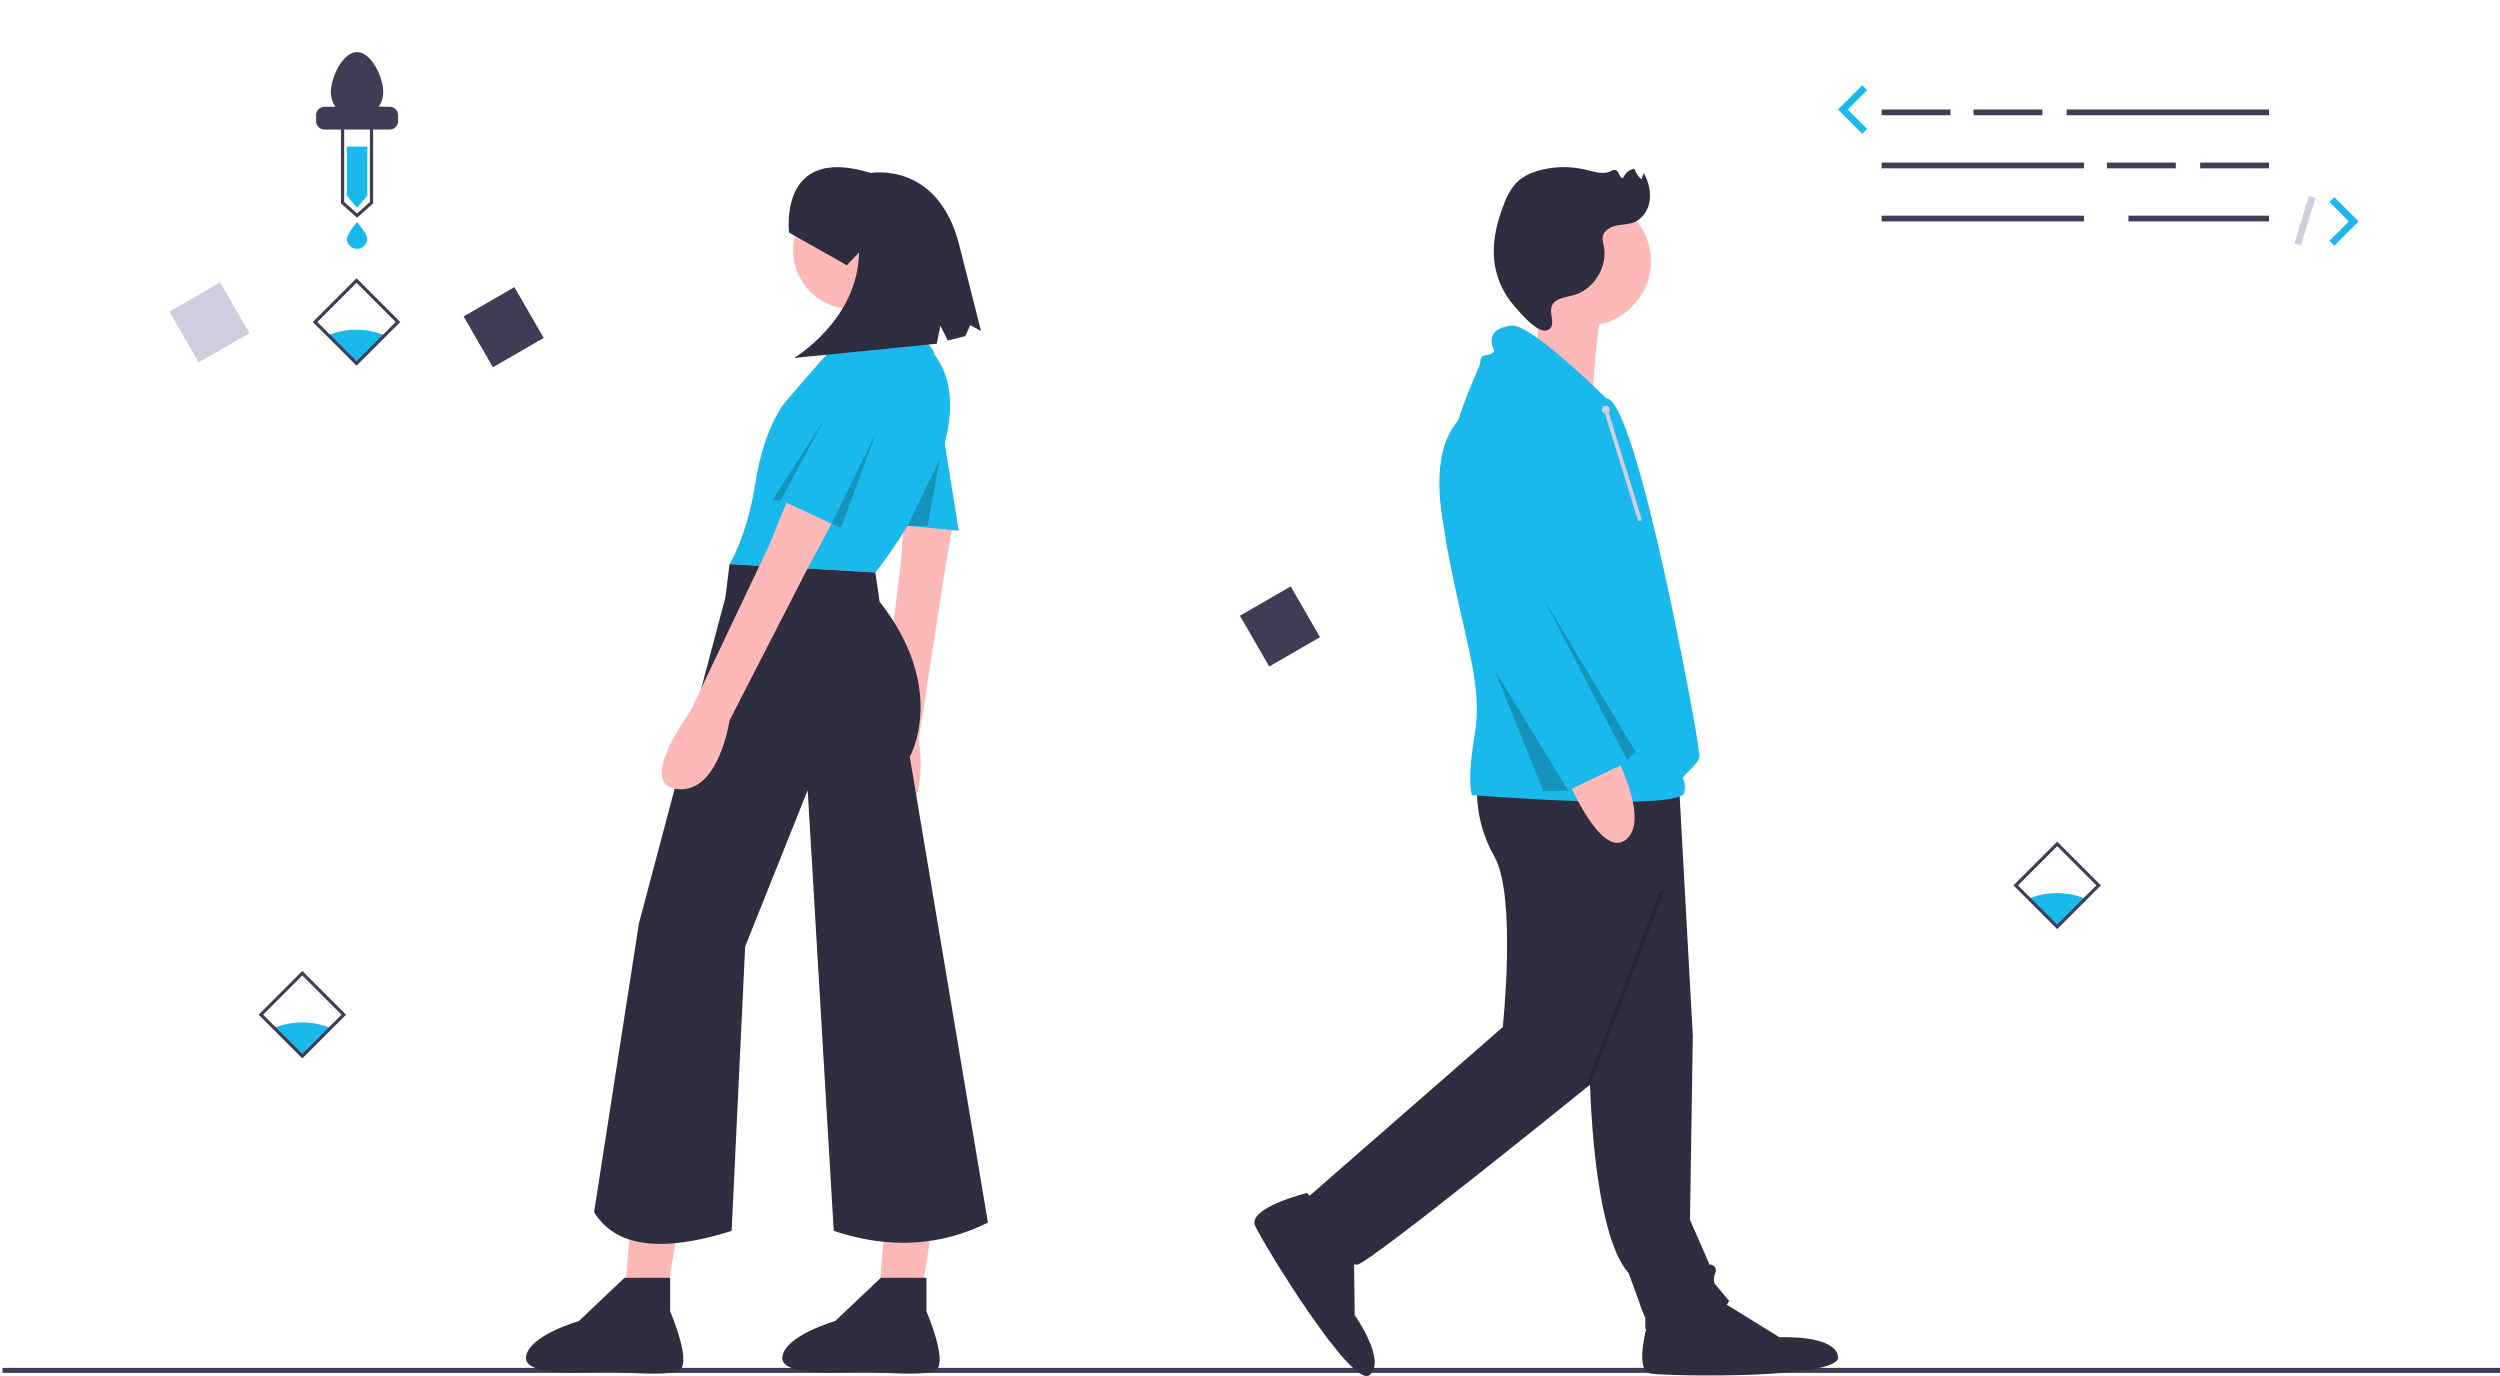 <?xml version="1.0" encoding="UTF-8" standalone="no"?>
<svg
   id="e72771cf-8548-4b13-9199-aa8cd6e4fee1"
   data-name="Layer 1"
   width="1001"
   height="550.955"
   viewBox="0 0 1001 550.955"
   version="1.1"
   sodipodi:docname="img-working.svg"
   inkscape:version="1.1 (c68e22c387, 2021-05-23)"
   xmlns:inkscape="http://www.inkscape.org/namespaces/inkscape"
   xmlns:sodipodi="http://sodipodi.sourceforge.net/DTD/sodipodi-0.dtd"
   xmlns="http://www.w3.org/2000/svg"
   xmlns:svg="http://www.w3.org/2000/svg">
  <defs
     id="defs119" />
  <sodipodi:namedview
     id="namedview117"
     pagecolor="#ffffff"
     bordercolor="#666666"
     borderopacity="1.0"
     inkscape:pageshadow="2"
     inkscape:pageopacity="0.0"
     inkscape:pagecheckerboard="0"
     showgrid="false"
     inkscape:zoom="0.71871585"
     inkscape:cx="517.58981"
     inkscape:cy="231.66318"
     inkscape:window-width="1366"
     inkscape:window-height="745"
     inkscape:window-x="-8"
     inkscape:window-y="-8"
     inkscape:window-maximized="1"
     inkscape:current-layer="e72771cf-8548-4b13-9199-aa8cd6e4fee1" />
  <title
     id="title2">unDraw_1000</title>
  <rect
     x="1"
     y="547.698"
     width="1000"
     height="2"
     fill="#3f3d56"
     id="rect4" />
  <path
     d="M735.898,598.071s0,68.257,15.666,86.16c0,0,3.357,8.952,4.476,12.309a47.047,47.047,0,0,0,2.238,5.595v4.476s30.212-3.357,33.569-11.19l-5.595-6.714s-1.119-1.119,0-4.476a2.299,2.299,0,0,0-2.238-3.357l-7.833-17.903,1.119-73.852-5.595-101.826-48.116-2.238Z"
     transform="translate(-99.5 -174.523)"
     fill="#2f2e41"
     id="path6" />
  <path
     d="M760.516,699.897s-7.833,23.498,0,24.617,76.09,2.238,74.971-6.714-23.498-7.833-23.498-7.833l-23.498-14.547Z"
     transform="translate(-99.5 -174.523)"
     fill="#2f2e41"
     id="path8" />
  <path
     d="M691.14,487.293s-2.238,14.547,6.714,30.212,3.357,68.257,3.357,68.257L621.764,655.138s15.666,26.855,21.26,25.736,93.993-72.733,93.993-72.733l34.688-116.373Z"
     transform="translate(-99.5 -174.523)"
     fill="#2f2e41"
     id="path10" />
  <path
     d="M622.856,652.173s-24.041,5.964-20.793,13.179,38.844,65.466,45.806,59.728-5.964-24.041-5.964-24.041l-.293-27.635Z"
     transform="translate(-99.5 -174.523)"
     fill="#2f2e41"
     id="path12" />
  <circle
     cx="635.279"
     cy="104.642"
     r="25.736"
     fill="#ffb8b8"
     id="circle14" />
  <path
     d="M714.53,288.246l1.138,33.118,21.655,8.556s2.124-33.91,5.121-35.79S714.53,288.246,714.53,288.246Z"
     transform="translate(-99.5 -174.523)"
     fill="#ffb8b8"
     id="path16" />
  <path
     d="M742.612,333.995s-30.212-30.212-38.045-29.093-7.833,4.476-7.833,6.714,2.238,3.357,0,4.476-4.476,0-4.476,3.357-20.141,36.926-13.428,73.852,14.547,54.829,11.19,74.971-1.119,24.617-1.119,24.617,83.923,6.714,85.041-1.119-3.357-3.357,2.238-8.952,3.357-5.595,3.357-8.952S754.921,333.995,742.612,333.995Z"
     transform="translate(-99.5 -174.523)"
     fill="#575a89"
     id="path18"
     style="fill:#19b9eb;fill-opacity:1" />
  <path
     d="M726.947,486.174s13.428,32.45,23.498,24.617-4.476-34.688-4.476-34.688Z"
     transform="translate(-99.5 -174.523)"
     fill="#ffb8b8"
     id="path20" />
  <path
     d="M694.497,336.233s-26.29,3.01-16.502,51.299,47.833,104.237,47.833,104.237l25.736-12.309-33.569-66.019,7.833-41.402S730.304,332.876,694.497,336.233Z"
     transform="translate(-99.5 -174.523)"
     fill="#575a89"
     id="path22"
     style="fill:#19b9eb;fill-opacity:1" />
  <polygon
     points="617.935 239.478 654.861 301.021 651.504 304.378 617.935 239.478"
     opacity="0.2"
     id="polygon24" />
  <polygon
     points="598.39 268.158 628.006 316.687 617.935 316.687 598.39 268.158"
     opacity="0.2"
     id="polygon26" />
  <path
     d="M723.131,294.63c2.084-1.102,4.504-1.329,6.759-2.013,8.068-2.45,13.473-11.57,11.748-19.824a10.115,10.115,0,0,1-.424-3.267c.302-2.444,2.803-4.022,5.201-4.582s4.95-.479,7.243-1.379c3.54-1.391,5.891-5.028,6.4-8.797a18.171,18.171,0,0,0-2.427-10.952l-.866,2.493a9.247,9.247,0,0,1-2.831-4.234,5.832,5.832,0,0,0-4.444,3.573c-1.391.82-1.591-2.548-3.127-3.044a2.759,2.759,0,0,0-1.917.473c-3.095,1.444-6.691.209-10.012-.591a37.688,37.688,0,0,0-17.495-.021c-3.822.912-7.605,2.499-10.34,5.32a24.809,24.809,0,0,0-4.837,8.311c-2.933,7.382-4.871,15.369-3.903,23.253a32.915,32.915,0,0,0,7.757,17.439c2.215,2.552,9.44,11.454,13.402,9.936C723.997,304.818,717.265,297.731,723.131,294.63Z"
     transform="translate(-99.5 -174.523)"
     fill="#2f2e41"
     id="path28" />
  <rect
     x="709.496"
     y="568.961"
     width="82.629"
     height="1.592"
     transform="matrix(0.356, -0.934, 0.934, 0.356, -148.6, 893.714)"
     opacity="0.2"
     id="rect30" />
  <circle
     cx="642.954"
     cy="164.024"
     r="1.592"
     fill="#d0cde1"
     id="circle32" />
  <line
     x1="642.954"
     y1="164.024"
     x2="656.484"
     y2="207.799"
     fill="#d0cde1"
     id="line34" />
  <path
     d="M755.984,383.117a.796.796,0,0,1-.76-.561l-13.53-43.774a.796.796,0,1,1,1.52-.47l13.53,43.775a.797.797,0,0,1-.76,1.031Z"
     transform="translate(-99.5 -174.523)"
     fill="#d0cde1"
     id="path36" />
  <polygon
     points="253.312 479.929 249.14 530.824 264.993 530.824 273.336 479.929 253.312 479.929"
     fill="#ffb8b8"
     id="polygon38" />
  <polygon
     points="355.103 479.929 350.931 530.824 366.784 530.824 375.127 479.929 355.103 479.929"
     fill="#ffb8b8"
     id="polygon40" />
  <path
     d="M461.901,374.76l-1.605,24.272-9.038,73.341s-11.377,34.553,4.985,30.875,11.112-32.707,11.112-32.707l10.617-68.59,4.244-24.27Z"
     transform="translate(-99.5 -174.523)"
     fill="#ffb8b8"
     id="path42" />
  <polygon
     points="376.379 165.795 383.888 212.519 358.023 210.016 365.532 164.126 376.379 165.795"
     fill="#575a89"
     id="polygon44"
     style="fill:#19b9eb;fill-opacity:1" />
  <circle
     cx="340.919"
     cy="100.298"
     r="23.362"
     fill="#ffb8b8"
     id="circle46" />
  <path
     d="M455.854,282.747s7.509,16.687,11.681,25.865,3.337,10.847,3.337,10.847H436.664s3.337-23.362,0-25.865S455.854,282.747,455.854,282.747Z"
     transform="translate(-99.5 -174.523)"
     fill="#ffb8b8"
     id="path48" />
  <path
     d="M450.014,403.729s46.724-57.57,23.362-87.607c1.292-.805-8.082-11.627-14.184-9.178-1.095.439-24.196,5.006-27.534,8.344s-17.939,20.442-17.939,20.442-8.344,10.012-11.681,31.705-10.429,32.957-10.429,32.957"
     transform="translate(-99.5 -174.523)"
     fill="#575a89"
     id="path50"
     style="fill:#19b9eb;fill-opacity:1" />
  <path
     d="M391.609,400.391l-1.669,13.35L355.315,544.317,337.376,659.875c8.585,14.053,27.161,16.296,55.067,7.509l5.423-113.889,25.031-62.576L433.327,667.384c22.677,7.537,43.138,5.926,61.742-3.337L463.781,477.569s15.436-27.116-12.098-62.159l-1.669-11.681"
     transform="translate(-99.5 -174.523)"
     fill="#2f2e41"
     id="path52" />
  <path
     d="M416.64,370.354,407.462,392.882l-31.705,66.748s-21.693,29.202-5.006,30.871,20.859-27.534,20.859-27.534l31.705-61.742,11.681-21.693Z"
     transform="translate(-99.5 -174.523)"
     fill="#ffb8b8"
     id="path54" />
  <path
     d="M367.83,686.157v13.469s9.62,22.127,2.886,24.051-25.013,0-27.899,0-33.672,2.886-32.71-5.772,21.165-14.431,21.165-14.431l18.279-17.317Z"
     transform="translate(-99.5 -174.523)"
     fill="#2f2e41"
     id="path56" />
  <path
     d="M470.456,686.157v13.469s9.62,22.127,2.886,24.051-25.013,0-27.899,0-33.672,2.886-32.71-5.772,21.165-14.431,21.165-14.431l18.279-17.317Z"
     transform="translate(-99.5 -174.523)"
     fill="#2f2e41"
     id="path58" />
  <path
     d="M445.008,312.784s-16.687,4.172-24.196,30.871-9.178,30.871-9.178,30.871l25.031,11.681L455.02,349.496S465.867,317.79,445.008,312.784Z"
     transform="translate(-99.5 -174.523)"
     fill="#575a89"
     id="path60"
     style="fill:#19b9eb;fill-opacity:1" />
  <path
     d="M415.461,267.669s-4.565-35.527,32.683-23.877c0,0,26.603-4.881,35.327,28.395L492.304,307.068l-4.305-2.343-2.007,4.387L479.015,310.879l-2.985-5.925-1.444,7.196-57.14,5.696s25.592-15.135,25.997-42.26l-4.875,5.151Z"
     transform="translate(-99.5 -174.523)"
     fill="#2f2e41"
     id="path62" />
  <polygon
     points="350.931 172.887 332.958 209.722 336.747 211.267 350.931 172.887"
     opacity="0.2"
     id="polygon64" />
  <polygon
     points="330.072 167.881 312.551 200.421 309.213 200.421 330.072 167.881"
     opacity="0.2"
     id="polygon66" />
  <polygon
     points="376.234 184.032 363.386 210.535 371.441 210.535 376.234 184.032"
     opacity="0.2"
     id="polygon68" />
  <rect
     x="753.402"
     y="43.843"
     width="27.578"
     height="2.298"
     fill="#3f3d56"
     id="rect70" />
  <rect
     x="790.172"
     y="43.843"
     width="27.578"
     height="2.298"
     fill="#3f3d56"
     id="rect72" />
  <rect
     x="843.603"
     y="65.101"
     width="27.578"
     height="2.298"
     fill="#3f3d56"
     id="rect74" />
  <rect
     x="880.948"
     y="65.101"
     width="27.578"
     height="2.298"
     fill="#3f3d56"
     id="rect76" />
  <rect
     x="827.516"
     y="43.843"
     width="81.009"
     height="2.298"
     fill="#3f3d56"
     id="rect78" />
  <rect
     x="753.402"
     y="65.101"
     width="81.009"
     height="2.298"
     fill="#3f3d56"
     id="rect80" />
  <rect
     x="753.402"
     y="86.358"
     width="81.009"
     height="2.298"
     fill="#3f3d56"
     id="rect82" />
  <rect
     x="852.221"
     y="86.358"
     width="56.304"
     height="2.298"
     fill="#3f3d56"
     id="rect84" />
  <polygon
     points="780.472,46.626 790.174,36.923 792.115,38.864 784.354,46.626 792.115,54.387 790.174,56.328 "
     fill="#19b9eb"
     id="polygon86"
     transform="translate(-44.524,-2.783)" />
  <polygon
     points="977.245,99.201 985.006,91.439 977.245,83.678 979.186,81.737 988.888,91.439 979.186,101.142 "
     fill="#19b9eb"
     id="polygon88"
     transform="translate(-44.524,-2.783)" />
  <rect
     x="173.193"
     y="907.477"
     width="19.811"
     height="2.745"
     transform="rotate(-73.14)"
     fill="#d0cde1"
     id="rect90" />
  <path
     d="M 154.024,134.26 142.758,145.526 131.446,134.215 a 29.921,29.921 0 0 1 22.578,0.045 z"
     fill="#19b9eb"
     id="path100" />
  <path
     d="m 142.758,146.436 -17.514,-17.507 17.514,-17.515 17.507,17.514 z m -15.693,-17.508 15.693,15.687 15.687,-15.687 -15.687,-15.693 z"
     fill="#3f3d56"
     id="path102" />
  <polygon
     points="126.27,62.332 122.168,57.485 122.168,37.828 130.372,37.828 130.372,57.485 "
     fill="#19b9eb"
     id="polygon104"
     transform="translate(16.696,20.871)" />
  <path
     d="m 156.02,42.747 h -4.407 a 10.432,10.432 0 0 0 1.836,-5.925 c 0,-5.789 -4.693,-15.951 -10.482,-15.951 -5.789,0 -10.482,10.162 -10.482,15.951 a 10.432,10.432 0 0 0 1.836,5.925 h -4.407 a 3.364,3.364 0 0 0 -3.354,3.354 v 2.407 a 3.364,3.364 0 0 0 3.354,3.354 h 26.107 a 3.364,3.364 0 0 0 3.354,-3.354 v -2.407 a 3.364,3.364 0 0 0 -3.354,-3.354 z"
     fill="#3f3d56"
     id="path106" />
  <path
     d="m 146.991,95.662 a 4.025,4.025 0 0 1 -8.049,0 c 0,-2.223 4.025,-6.708 4.025,-6.708 0,0 4.025,4.485 4.025,6.708 z"
     fill="#19b9eb"
     id="path108" />
  <path
     d="m 142.967,87.177 -6.438,-5.723 v -33.767 h 12.876 v 33.767 z m -5.15,-6.301 5.15,4.578 5.15,-4.578 V 48.975 H 137.816 Z"
     fill="#3f3d56"
     id="path110" />
  <rect
     x="-120.881"
     y="-226.021"
     width="23.479"
     height="23.479"
     transform="rotate(150)"
     fill="#3f3d56"
     id="rect112" />
  <rect
     x="-19.815"
     y="-165.441"
     width="23.479"
     height="23.479"
     transform="rotate(150)"
     fill="#d0cde1"
     id="rect114" />
  <path
     d="m 834.963,359.832 -11.267,11.267 -11.312,-11.312 a 29.921,29.921 0 0 1 22.578,0.045 z"
     fill="#19b9eb"
     id="path100-5" />
  <path
     d="m 823.697,372.009 -17.514,-17.507 17.514,-17.515 17.507,17.514 z m -15.693,-17.508 15.693,15.687 15.687,-15.687 -15.687,-15.693 z"
     fill="#3f3d56"
     id="path102-1" />
  <rect
     x="-330.157"
     y="-485.213"
     width="23.479"
     height="23.479"
     transform="rotate(150)"
     fill="#3f3d56"
     id="rect112-0" />
  <path
     d="m 132.319,411.614 -11.267,11.267 -11.312,-11.312 a 29.921,29.921 0 0 1 22.578,0.045 z"
     fill="#19b9eb"
     id="path100-5-0" />
  <path
     d="m 121.053,423.791 -17.514,-17.507 17.514,-17.515 17.507,17.514 z m -15.693,-17.508 15.693,15.687 15.687,-15.687 -15.687,-15.693 z"
     fill="#3f3d56"
     id="path102-1-5" />
</svg>
